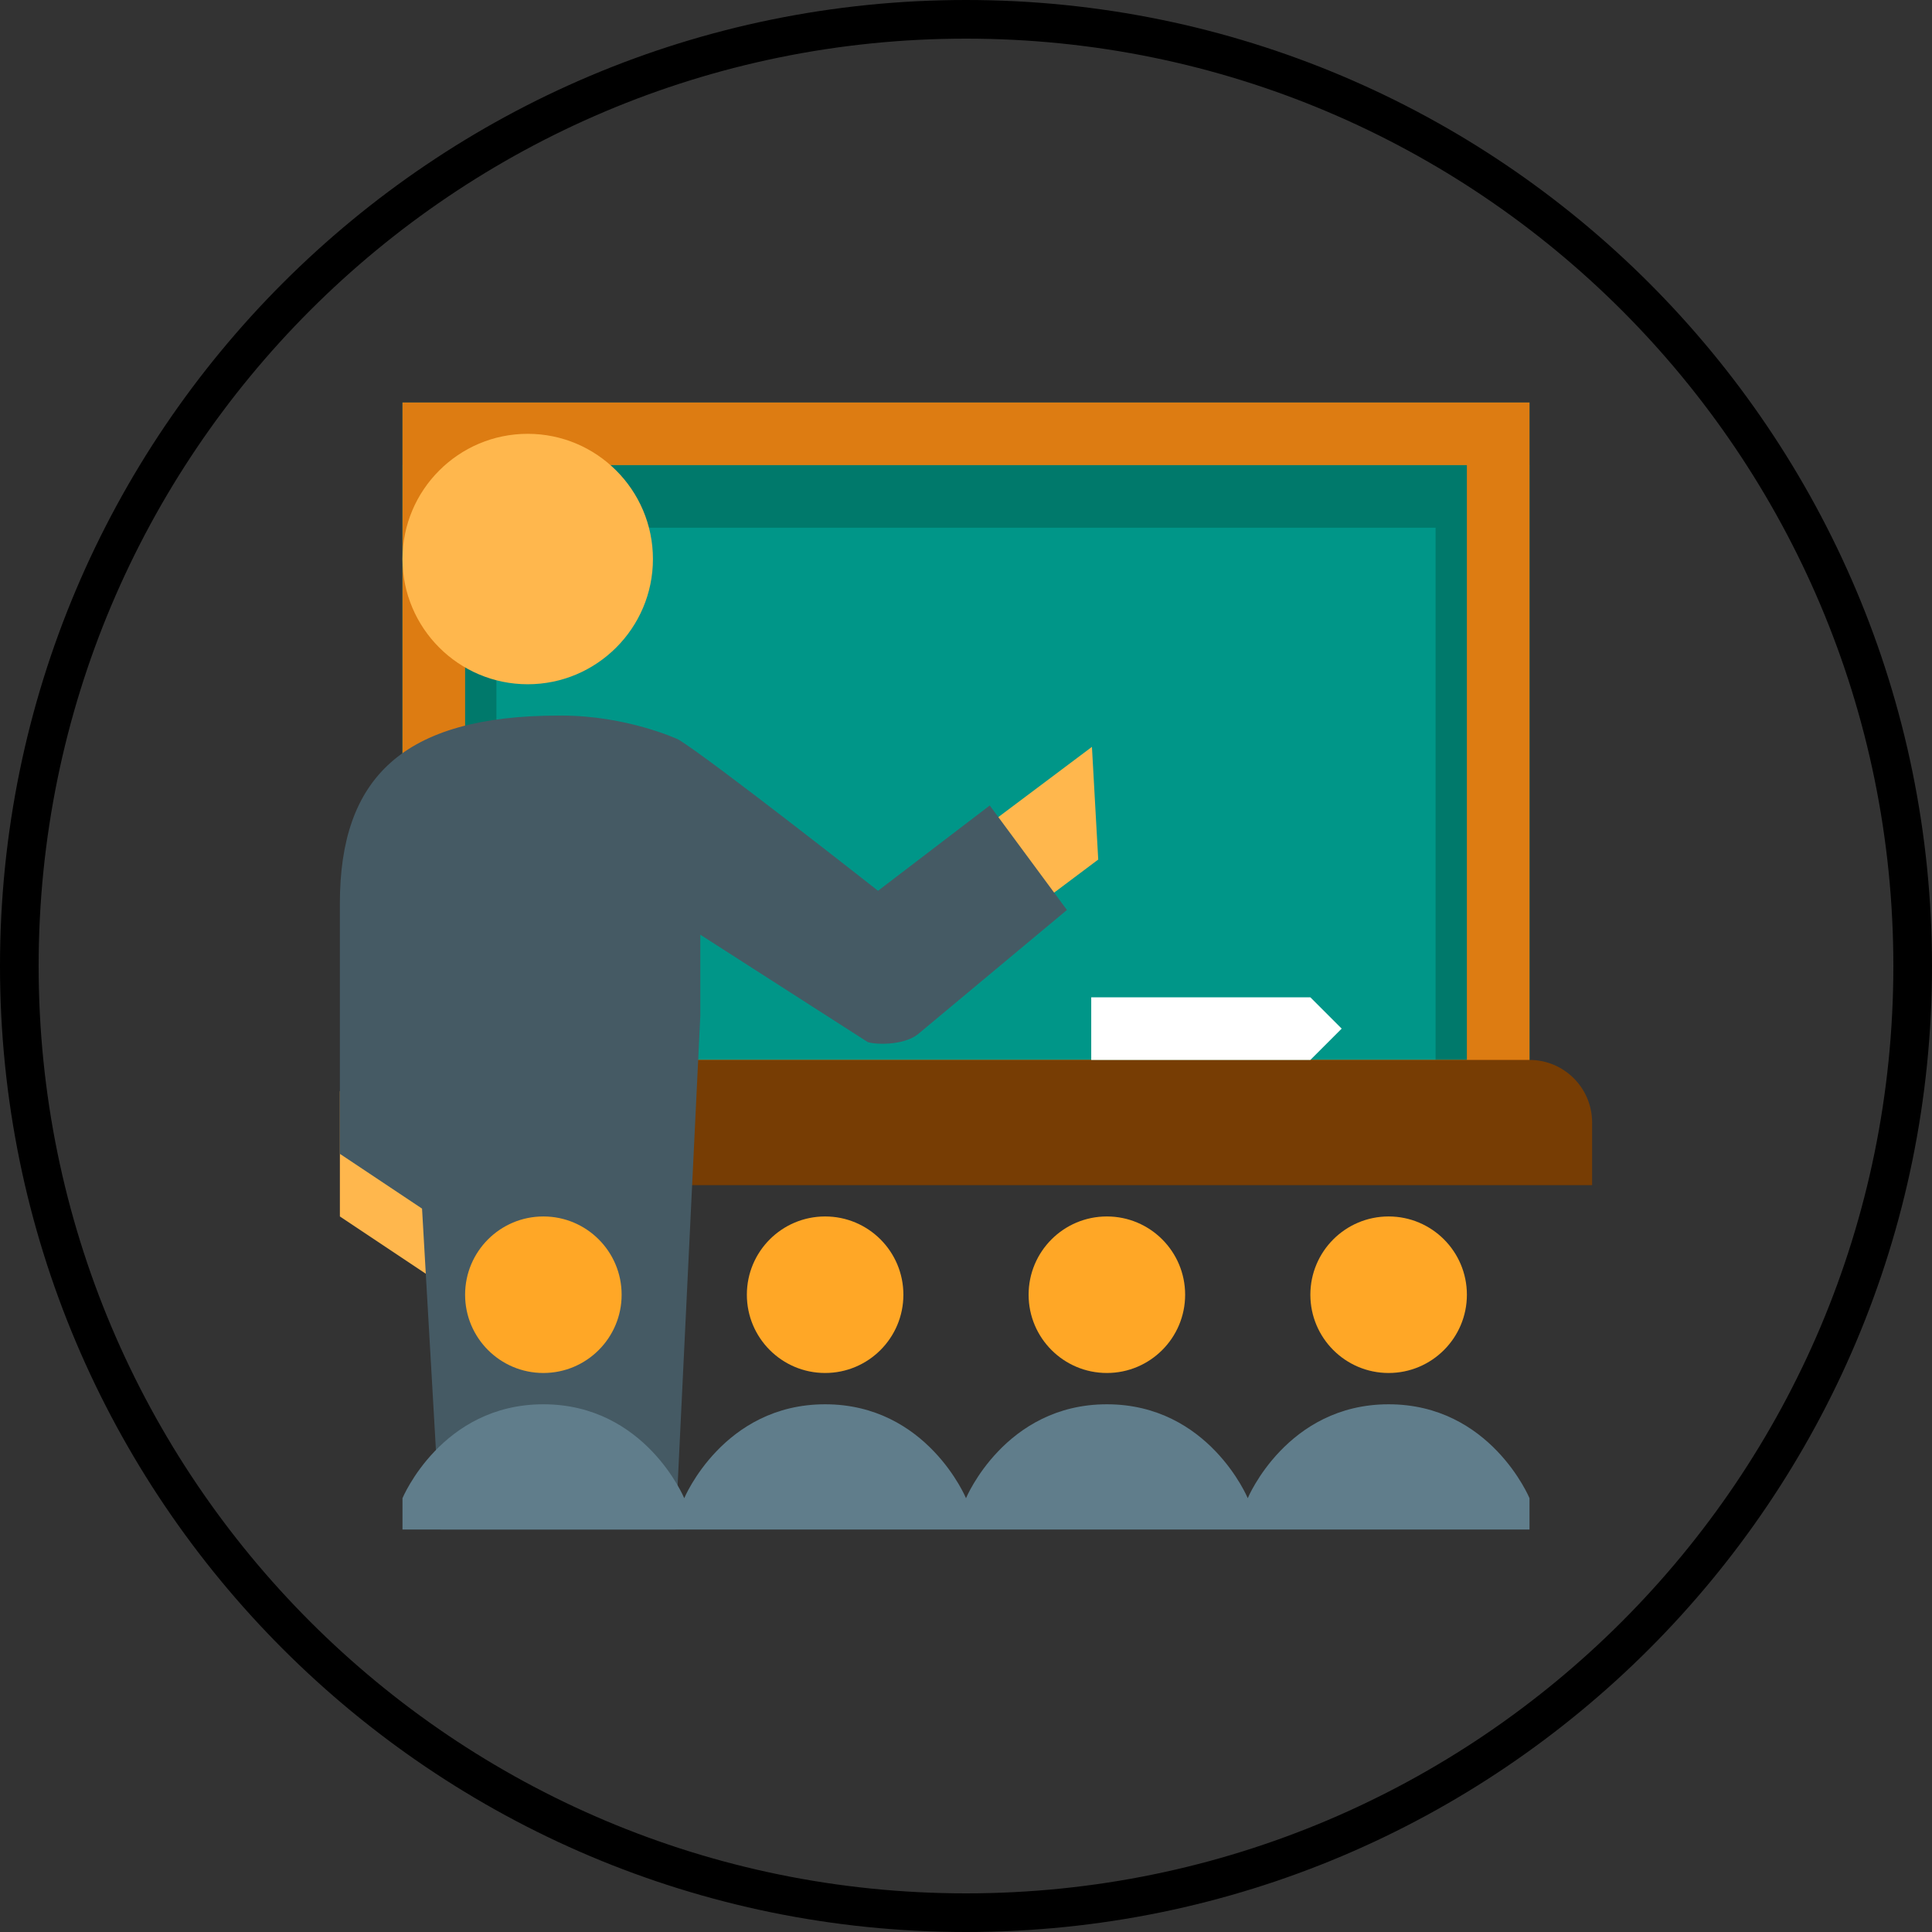 <svg xmlns="http://www.w3.org/2000/svg" x="0px" y="0px"
width="120" height="120"
viewBox="0 0 172 172"
style=" fill:#000000;"><rect x="0" y="0" width="172" height="172" fill="#333333" stroke="none"/><g fill="none" fill-rule="nonzero" stroke="none" stroke-width="1" stroke-linecap="butt" stroke-linejoin="miter" stroke-miterlimit="10" stroke-dasharray="" stroke-dashoffset="0" font-family="none" font-weight="none" font-size="none" text-anchor="none" style="mix-blend-mode: normal"><path d="M0,172v-172h172v172z" fill="none"></path><path d="M0,86c0,-47.496 38.504,-86 86,-86c47.496,0 86,38.504 86,86c0,47.496 -38.504,86 -86,86c-47.496,0 -86,-38.504 -86,-86zM86,168.56c45.597,0 82.56,-36.963 82.56,-82.56c0,-45.597 -36.963,-82.56 -82.56,-82.56c-45.597,0 -82.56,36.963 -82.56,82.56c0,45.597 36.963,82.56 82.56,82.56z" fill="#000000"></path><g><path d="M35.833,35.836h100.334v61.315h-100.334z" fill="#009688"></path><path d="M127.806,46.982v50.167h-83.612v-50.167h86.399M136.167,41.407h-100.334v55.741h100.334v-55.741z" fill="#00796b"></path><path d="M130.593,41.407v52.954h-89.186v-52.954h89.186M136.167,35.833h-100.334v61.315h100.334v-61.315z" fill="#dd7c12"></path><path d="M141.741,105.51v-5.574c0,-3.077 -2.497,-5.574 -5.574,-5.574h-97.547c-3.077,0 -5.574,2.497 -5.574,5.574v5.574z" fill="#773d04"></path><path d="M116.658,94.362h-19.509v-5.574h19.509l2.787,2.787z" fill="#ffffff"></path><path d="M46.981,60.917c-6.148,0 -11.148,-5.003 -11.148,-11.148c0,-6.148 5,-11.148 11.148,-11.148c6.148,0 11.148,5 11.148,11.148c0,6.145 -5,11.148 -11.148,11.148M38.62,113.871l-8.361,-5.574v-11.148h8.361zM97.212,66.491l0.56,10.033l-8.921,6.689l-5.014,-6.689z" fill="#ffb74d"></path><path d="M39.216,136.17h20.92l2.21,-45.724v-7.232l14.894,9.551c0.608,0.234 3.119,0.343 4.448,-0.666l13.297,-11.087l-6.87,-9.303l-9.947,7.595c0,0 -15.022,-11.82 -17.773,-13.464c-0.078,-0.045 -4.618,-2.135 -10.41,-2.135c-0.047,0 -0.075,0.006 -0.12,0.006c-0.033,0 -0.064,-0.006 -0.098,-0.006c-13.935,0 -19.509,5.574 -19.509,16.722v22.296l7.316,4.877z" fill="#455a64"></path><g fill="#ffa726"><path d="M55.342,115.265c0,3.846 -3.119,6.968 -6.968,6.968c-3.849,0 -6.968,-3.122 -6.968,-6.968c0,-3.849 3.119,-6.968 6.968,-6.968c3.849,0 6.968,3.119 6.968,6.968M80.426,115.265c0,3.846 -3.119,6.968 -6.968,6.968c-3.849,0 -6.968,-3.122 -6.968,-6.968c0,-3.849 3.119,-6.968 6.968,-6.968c3.849,0 6.968,3.119 6.968,6.968M105.509,115.265c0,3.846 -3.119,6.968 -6.968,6.968c-3.849,0 -6.968,-3.122 -6.968,-6.968c0,-3.849 3.119,-6.968 6.968,-6.968c3.849,0 6.968,3.119 6.968,6.968M130.593,115.265c0,3.846 -3.122,6.968 -6.968,6.968c-3.846,0 -6.968,-3.122 -6.968,-6.968c0,-3.849 3.122,-6.968 6.968,-6.968c3.846,0 6.968,3.119 6.968,6.968"></path></g><g fill="#607d8b"><path d="M60.916,133.38c0,0 -3.473,-8.361 -12.542,-8.361c-9.069,0 -12.542,8.361 -12.542,8.361v2.787h25.084zM86,133.38c0,0 -3.473,-8.361 -12.542,-8.361c-9.069,0 -12.542,8.361 -12.542,8.361v2.787h25.084zM111.084,133.38c0,0 -3.473,-8.361 -12.542,-8.361c-9.069,0 -12.542,8.361 -12.542,8.361v2.787h25.084zM136.167,133.38c0,0 -3.47,-8.361 -12.542,-8.361c-9.069,0 -12.542,8.361 -12.542,8.361v2.787h25.084z"></path></g></g><path d="M86,172c-47.496,0 -86,-38.504 -86,-86v0c0,-47.496 38.504,-86 86,-86v0c47.496,0 86,38.504 86,86v0c0,47.496 -38.504,86 -86,86z" fill="none"></path><path d="M86,168.56c-45.597,0 -82.56,-36.963 -82.56,-82.56v0c0,-45.597 36.963,-82.56 82.56,-82.56v0c45.597,0 82.56,36.963 82.56,82.56v0c0,45.597 -36.963,82.56 -82.56,82.56z" fill="none"></path><path d="M86,172c-47.496,0 -86,-38.504 -86,-86v0c0,-47.496 38.504,-86 86,-86v0c47.496,0 86,38.504 86,86v0c0,47.496 -38.504,86 -86,86z" fill="none"></path><path d="M86,168.56c-45.597,0 -82.56,-36.963 -82.56,-82.56v0c0,-45.597 36.963,-82.56 82.56,-82.56v0c45.597,0 82.56,36.963 82.56,82.56v0c0,45.597 -36.963,82.56 -82.56,82.56z" fill="none"></path><path d="M86,172c-47.496,0 -86,-38.504 -86,-86v0c0,-47.496 38.504,-86 86,-86v0c47.496,0 86,38.504 86,86v0c0,47.496 -38.504,86 -86,86z" fill="none"></path><path d="M86,168.56c-45.597,0 -82.56,-36.963 -82.56,-82.56v0c0,-45.597 36.963,-82.56 82.56,-82.56v0c45.597,0 82.56,36.963 82.56,82.56v0c0,45.597 -36.963,82.56 -82.56,82.56z" fill="none"></path><path d="M86,172c-47.496,0 -86,-38.504 -86,-86v0c0,-47.496 38.504,-86 86,-86v0c47.496,0 86,38.504 86,86v0c0,47.496 -38.504,86 -86,86z" fill="none"></path><path d="M86,168.56c-45.597,0 -82.56,-36.963 -82.56,-82.56v0c0,-45.597 36.963,-82.56 82.56,-82.56v0c45.597,0 82.56,36.963 82.56,82.56v0c0,45.597 -36.963,82.56 -82.56,82.56z" fill="none"></path></g></svg>